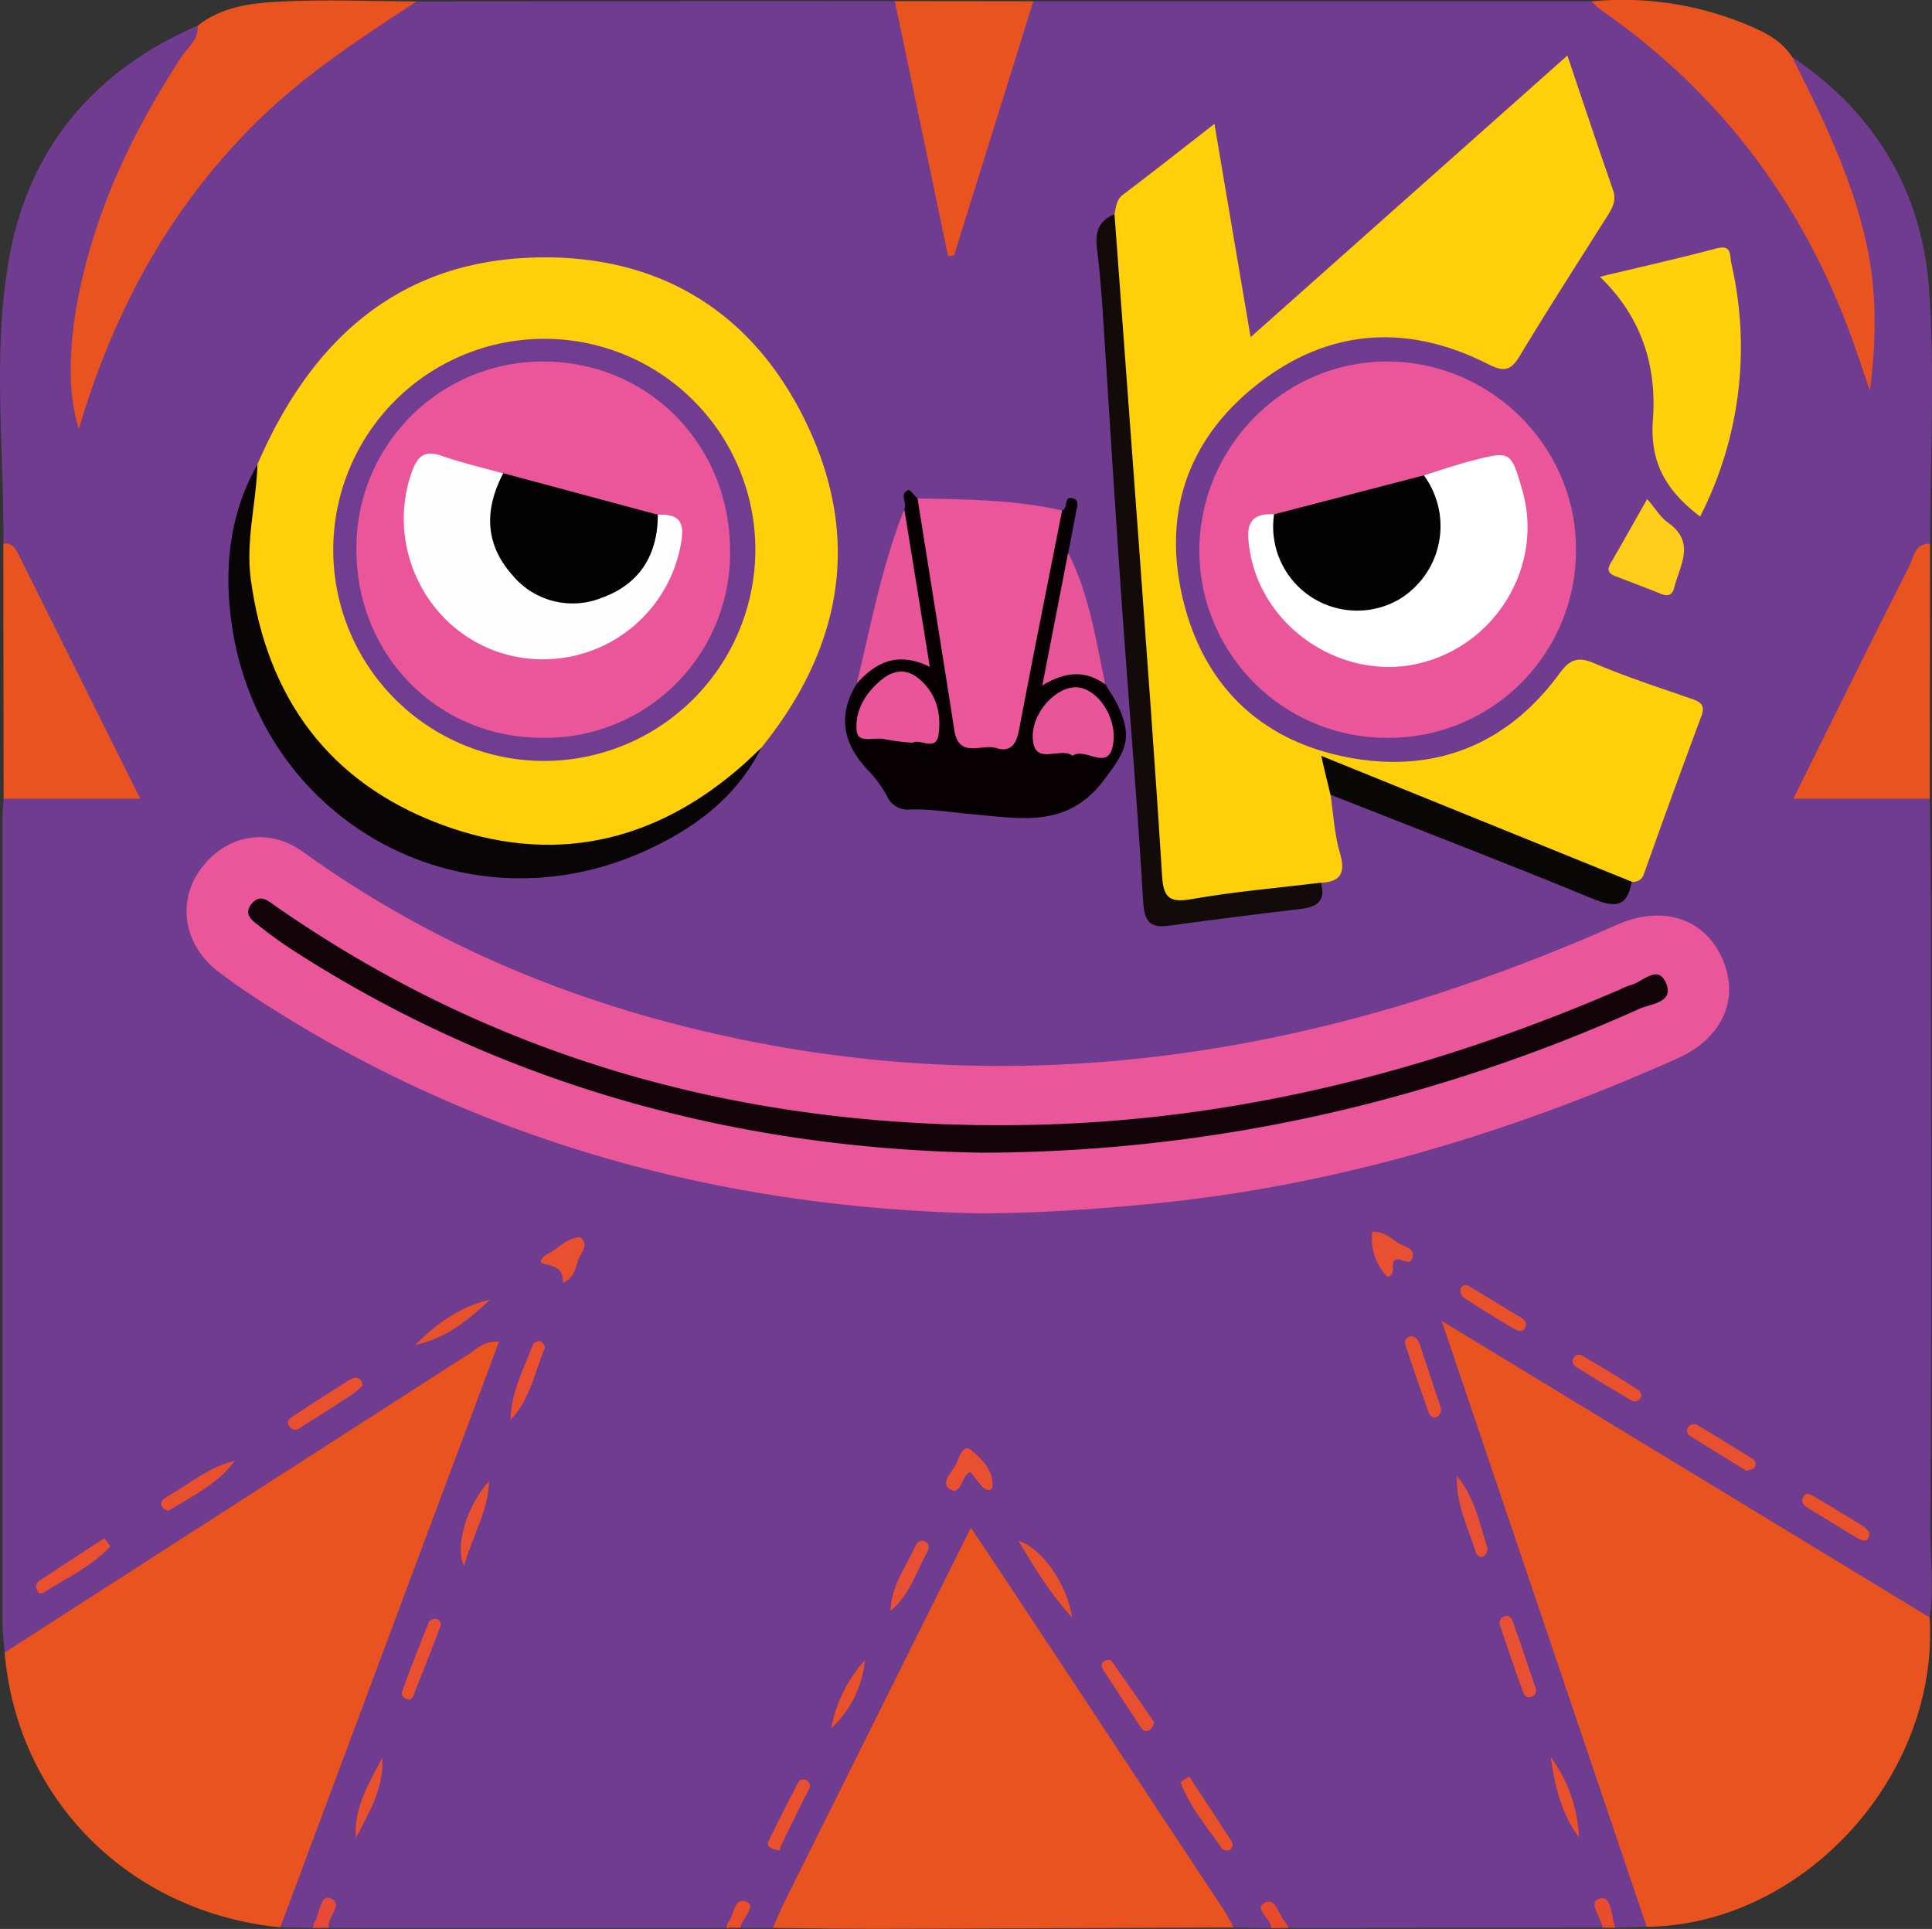 <svg xmlns="http://www.w3.org/2000/svg" viewBox="0 0 347.85 347.28"><rect x="0" y="0" width="347.85" height="347.28" fill="#333333" stroke="none"/><defs><style>.cls-1{fill:#703c8f;}.cls-2{fill:#e9531f;}.cls-3{fill:#e95320;}.cls-4{fill:#e84a38;}.cls-5{fill:#e84b2c;}.cls-6{fill:#e94e2c;}.cls-7{fill:#e94f29;}.cls-8{fill:#ea569a;}.cls-9{fill:#ffd009;}.cls-10{fill:#eb569a;}.cls-11{fill:#ea5699;}.cls-12{fill:#070104;}.cls-13{fill:#090507;}.cls-14{fill:#ffd00c;}.cls-15{fill:#120b0a;}.cls-16{fill:#0a0707;}.cls-17{fill:#e85598;}.cls-18{fill:#fdcd19;}.cls-19{fill:#e75598;}.cls-20{fill:#e85033;}.cls-21{fill:#e9502e;}.cls-22{fill:#e75035;}.cls-23{fill:#e9502f;}.cls-24{fill:#e9512c;}.cls-25{fill:#e95030;}.cls-26{fill:#e9502d;}.cls-27{fill:#e95031;}.cls-28{fill:#e9512b;}.cls-29{fill:#e85030;}.cls-30{fill:#e9512e;}.cls-31{fill:#e9512a;}.cls-32{fill:#e95127;}.cls-33{fill:#e95129;}.cls-34{fill:#13040a;}.cls-35{fill:#703d90;}.cls-36{fill:#fff;}.cls-37{fill:#040304;}.cls-38{fill:#e95598;}.cls-39{fill:#fffeff;}.cls-40{fill:#030203;}</style></defs><g id="Camada_2" data-name="Camada 2"><g id="Camada_1-2" data-name="Camada 1"><path class="cls-1" d="M347.45,143.8c.08,9.29.21,18.58.21,27.87,0,34.53.15,69.06-.13,103.59,0,5.3.7,10.64-.1,15.94-3,.46-4.94-1.61-7.14-2.93-25.9-15.58-51.66-31.39-78.25-47.54.65,2.12,1.2,3.57,1.68,5,10.3,31.41,21.12,62.64,31.62,94,.77,2.29,2.24,4.55,1.15,7.17l-5.65.17a6.94,6.94,0,0,1-.72-.6,7.26,7.26,0,0,1-1.4-2.11c0,.9.58,1.84-.18,2.68L232,347.1a4.63,4.63,0,0,1-1.2-.79c-1.64-2-1.69-.46-1.88.82l-6.78-.09c-2.13-1.2-3.24-3.28-4.54-5.2-13.16-19.53-25.74-39.46-39-58.95-1-1.49-1.77-3.19-3.51-4.48-1.72.89-2.09,2.79-2.84,4.31-9.61,19.49-19.84,38.67-28.82,58.47-1,2.23-1.84,4.69-4.29,5.91l-5.87,0c-.82-3.57-1.68.63-2.51,0l-71.56,0c-1-3.93-1.91-.24-2.87,0L50.46,347c-1.51-2.23,0-4.15.75-6.06,12-31.28,23.54-62.71,35.39-94a3.16,3.16,0,0,0,.24-2.7c-4.43,1.78-8.15,4.78-12.09,7.29C52.12,265.91,29.47,280.35,7,295.09c-1.84,1.21-3.46,3.29-6.17,2.43-.14-2-.39-3.95-.39-5.93q0-71.91,0-143.82c0-1.33.14-2.65.21-4,2.08-2,4.69-1.23,7.11-1.32,4.75-.18,9.53.22,14.12-.23a1.83,1.83,0,0,0,.05-1.75C15.17,127.4,9,114,2.48,100.8A9.22,9.22,0,0,0,.6,97.9c.14-17.21-2-34.58,1.07-51.58C5.24,26.61,17,12.64,35.56,4.64c1.59,2.9-.77,4.69-2,6.62-8.55,13-15.26,26.8-18,42.23-1.25,7-2.38,14.05-1.44,20.35,1.56-6.63,4.65-13.66,8-20.53,10-20.66,25.31-36.67,44.52-49.06A32.18,32.18,0,0,1,75,.26L161.11.2a8.83,8.83,0,0,1,2.22,4.91c2.53,12.18,5.16,24.35,8.08,37.34,4-12.35,7.63-24,11.32-35.7.75-2.36,1.17-4.87,3.32-6.52l100.5,0c4.08,1.27,7.27,4,10.45,6.61C316.48,23,329.79,43.17,336.47,66.42c-.43-2.6-.2-6.38-.16-10.15a55.26,55.26,0,0,0-1.43-11.34c-2-10.36-6.22-19.93-10.95-29.3-.82-1.64-2.77-3.14-1.26-5.38,15,10.05,23.44,24.33,24.66,42,1.06,15.14.19,30.41.17,45.62-5.6,9.77-9.83,20.23-15.1,30.17-2.38,4.49-4.62,9.05-7,14.06,5.75.62,10.87.17,16,.34C343.44,142.55,345.7,142.05,347.45,143.8Z"/><path class="cls-2" d="M296.49,346.91l-36.92-109.1,87.86,53.39C349.16,319.78,324.69,346.53,296.49,346.91Z"/><path class="cls-2" d="M.84,297.52q41.76-26.88,83.55-53.73c1.45-.93,2.73-2.39,5.46-2.26C76.65,276.86,63.55,311.9,50.46,347,23.38,344.32,3.05,324.07.84,297.52Z"/><path class="cls-2" d="M139.15,347.1c.67-1.5,1.28-3,2-4.5,11.11-22.32,22.23-44.64,33.65-67.54,2.45,3.65,4.64,6.9,6.8,10.17q19.44,29.38,38.84,58.79c.63,1,1.11,2,1.66,3q-30.31.12-60.62.24C154.05,347.3,146.6,347.17,139.15,347.1Z"/><path class="cls-2" d="M75,.26C65.37,6.58,55.67,12.87,47.27,20.92,31,36.54,20.57,55.61,14.21,77.19c-2.5-7.54-1.81-19,1.81-31.76S25.51,21.18,32.7,10.2c1.13-1.72,3.12-3.09,2.86-5.56C39.92,1.18,45.26.55,50.42.29,58.61-.14,66.83.23,75,.26Z"/><path class="cls-3" d="M322.67,10.25c5.47,10.91,10.84,21.83,13.44,33.91,1.86,8.64,1.7,17.27.56,26.18-1.15-3.33-2.24-6.67-3.45-10-8.89-24.14-23.7-43.75-44.88-58.48A17.11,17.11,0,0,1,286.55.25,58.15,58.15,0,0,1,315.82,5C318.56,6.21,321,7.67,322.67,10.25Z"/><path class="cls-3" d="M186.05.23,171.77,46l-1.07.1Q165.9,23.15,161.11.2Z"/><path class="cls-3" d="M.6,97.9c1.44-.24,2.12.7,2.65,1.77,7.22,14.45,14.42,28.91,22,44.13H.65Q.62,120.85.6,97.9Z"/><path class="cls-3" d="M347.45,143.8H322.89c1.66-3.34,3.07-6.23,4.51-9.11,5.44-10.94,10.84-21.9,16.38-32.79.81-1.59.94-4.12,3.72-4Q347.47,120.85,347.45,143.8Z"/><path class="cls-4" d="M56.34,347.11a3,3,0,0,1,.23-.93c1-1.51,1.06-5.06,2.77-4.45,2.87,1-.64,3.47-.13,5.37Z"/><path class="cls-5" d="M228.9,347.13c-.09-1.69-3.06-3.43-1.37-4.46,2.16-1.31,2.57,1.95,3.76,3.2a5.66,5.66,0,0,1,.69,1.23Z"/><path class="cls-6" d="M288.54,347.05c-.24-1.86-2.83-4.65-.44-5.26,2.09-.53,2,3.33,2.74,5.29Z"/><path class="cls-7" d="M130.77,347.07a2.68,2.68,0,0,1,.32-.94c1.16-1.33,1-4.81,3.43-3.68,1.64.78-.93,3-1.24,4.63Z"/><path class="cls-8" d="M177,218.47c-46.15-.89-91.27-12.6-131.95-39.44C43,177.66,41,176.23,39,174.68c-5.94-4.73-7.12-12.35-2.9-18.17,4.5-6.19,12.14-7.68,18.46-3.14,24.67,17.77,52.2,28.64,81.91,34.37,39.07,7.53,77.53,4.61,115.51-6.67a336,336,0,0,0,39.13-14.57c8.23-3.61,15.7-1.21,18.94,6s.2,14.38-8.11,18.09c-30.32,13.52-61.77,23-95,26.18C197.76,217.64,188.51,218.35,177,218.47Z"/><path class="cls-9" d="M239.55,143.08c.54,3.52.71,7.15,1.71,10.54s.23,5.17-3.44,5.3c-2.09,2-4.79,2.07-7.41,2.45-5.08.73-10.17,1.44-15.29,1.88-5.47.47-6.71-.5-7.39-6-.6-4.93-.72-9.91-1-14.86-1.27-20.31-3.13-40.58-4.4-60.9C201.61,70.23,201,59,199.74,47.8c-.35-3.14-.65-6.29.92-9.25.29-1.26.29-2.55,1.54-3.5,5.39-4.08,10.69-8.27,16.46-12.75,2.19,13,4.28,25.28,6.51,38.4L282.2,10c2.84,8.42,5.48,16.35,8.23,24.24.64,1.86-.13,3.17-1,4.6-5.31,8.41-10.7,16.77-15.83,25.28-1.66,2.75-2.91,2.84-5.75,1.4-14.31-7.25-28.42-6.41-41.13,3.41s-17.49,23.21-13.75,38.9,14.11,25.57,29.79,28.54c15.43,2.93,28.55-2.19,38-15.09,1.93-2.63,3.36-3.12,6.35-1.84,5.62,2.4,11.46,4.3,17.25,6.3,1.62.56,2.73,1,2,3.1Q301.08,143,296,157.3a2,2,0,0,1-2.25,1.45c-1.55.64-2.94-.06-4.31-.61L238.94,138C240.47,139.29,240.28,141.14,239.55,143.08Z"/><path class="cls-9" d="M46.35,83.62C55.79,61.71,71.25,47.15,96,46.37c22.4-.7,39.52,9.58,49.23,29.91,10,20.88,6.25,40.55-8.19,58.38C129.21,146,117.69,151,104.68,152.78c-27.6,3.73-53.62-14.67-59.85-41.81A48.54,48.54,0,0,1,46.35,83.62Z"/><path class="cls-10" d="M250.26,132.84a33.78,33.78,0,0,1-34.32-33.41c-.13-18.68,15-34.2,33.51-34.34,18.67-.14,34.19,15,34.29,33.55A33.71,33.71,0,0,1,250.26,132.84Z"/><path class="cls-11" d="M165.2,89.74c8.72.15,17.45.22,26,2.16,2.06,3.09.11,6.21-.36,9.11-1.59,9.77-3.41,19.53-5.74,29.16-1.28,5.27-2.76,6.25-8,6-4.52-.21-6.54-1.85-7.21-6.6-1.66-11.78-3.88-23.46-5.65-35.22C164.06,92.68,163.79,91.06,165.2,89.74Z"/><path class="cls-12" d="M165.2,89.74c2.21,13.91,4.45,27.83,6.63,41.75.81,5.15,4.95,2.37,7.54,3.19s3.62-.72,4.1-3.24c2.5-13.2,5.16-26.36,7.76-39.54,1.14-.31.19-2.76,2-2.16,1.22.4.65,1.66.48,2.58-.43,2.41-.91,4.81-1.37,7.21,1.4,5.79-1.15,11.11-2,16.62-.47,3-.71,4.88,3.38,4.08,2.24-.43,4.13.94,5.32,3,.76,1.27,1.62,2.49,2.25,3.83,2.81,6,1.26,8.35-2.57,13.43-6.59,8.73-15.12,6.83-23.6,6.11-3.78-.32-7.54-1-11.35-.85a4,4,0,0,1-4-2.3A22.23,22.23,0,0,0,156.6,139c-4.71-4.77-6-10-2.34-15.92,1.38-3.38,3.81-5.5,7.54-5.4,3.55.1,3.66-1.71,3.15-4.42-.92-4.88-1.49-9.82-2.27-14.72a16,16,0,0,1,.14-6.88c.58-1.11-1-2.71.73-3.43C163.83,88.13,164.63,89.21,165.2,89.74Z"/><path class="cls-13" d="M46.35,83.62c-.19,6.92-2.15,13.69-1.19,20.74,2.9,21.29,14.11,36.5,34.07,44s38.48,3.57,54.58-10.68c1.11-1,2.17-2,3.25-3.05-4.67,9.34-12.7,15-21.87,19-32.57,14-68.38-6-73.47-41.22C40.3,102.58,41.22,92.64,46.35,83.62Z"/><path class="cls-14" d="M306.1,93c-6-4.56-9.09-9.63-8.5-17.36.71-9.44-1.82-18.37-9.54-25.81,7.3-1.76,14.15-3.29,20.94-5.09,2.91-.78,2.39,1.25,2.73,2.72A67,67,0,0,1,306.1,93Z"/><path class="cls-15" d="M200.66,38.55q2.21,29.79,4.4,59.57c1.44,19.86,2.93,39.73,4.17,59.61.25,4.05,1.47,4.82,5.4,4.13,7.67-1.35,15.45-2,23.19-2.94.93,3.14-.56,4.35-3.51,4.71-7.87.94-15.74,1.91-23.59,3-3.59.51-4.68-.51-4.9-4.36-1-17.18-2.49-34.33-3.7-51.5C201,94.94,200,79.07,199,63.2c-.41-6.11-.71-12.24-1.48-18.31C197.08,41.78,197.8,39.77,200.66,38.55Z"/><path class="cls-16" d="M239.55,143.08c-.48-2-1-4-1.66-7l55.89,22.66c-.79,4.66-3.06,4.71-7.06,3.05C271.08,155.35,255.29,149.29,239.55,143.08Z"/><path class="cls-17" d="M162.82,91.68c1.5,9.24,3,18.49,4.59,28.38-5.78-2.84-9.74-.84-13.15,3C156.8,112.54,158.78,101.83,162.82,91.68Z"/><path class="cls-18" d="M296.57,89.84c1.55,1.8,2.41,3.32,3.7,4.22,5.18,3.6,2.12,7.84,1.12,11.9-.27,1.09-1,1.48-2.25,1-2.73-1.14-5.52-2.14-8.27-3.21-2-.77-1.18-1.86-.45-3.09C292.41,97.24,294.31,93.81,296.57,89.84Z"/><path class="cls-19" d="M199,123.22c-3.45-2.51-7-2.44-11.33.18l4.64-23.87C196.13,107,197.3,115.18,199,123.22Z"/><path class="cls-20" d="M276.48,303.91a1.17,1.17,0,0,1-.76,1.56c-.87.39-1.33-.36-1.5-.84-1.45-4-2.8-8-4.16-12.05a1.18,1.18,0,0,1,.79-1.54c.88-.41,1.33.38,1.5.84C273.79,295.87,275.12,299.9,276.48,303.91Z"/><path class="cls-21" d="M42.26,263c-3,4.18-7.6,6.31-11.81,8.93-.21.13-.95-.19-1.17-.5-.66-1,.11-1.55.79-1.94C34,267.24,37.49,264.14,42.26,263Z"/><path class="cls-22" d="M262.32,265.76c3.15,3.78,4.05,8.42,5.47,12.84a1.79,1.79,0,0,1-.66,1.59c-.58.33-1.2-.05-1.45-.83C264.27,274.91,262.1,270.67,262.32,265.76Z"/><path class="cls-23" d="M88.05,266.67c-.11,5.27-2.91,9.67-4.51,15.27C81.84,278.32,84.12,270.93,88.05,266.67Z"/><path class="cls-24" d="M74.78,242.13c3.8-3.84,8.07-6.91,13.44-8.15C84.33,237.67,80.23,241,74.78,242.13Z"/><path class="cls-21" d="M65.3,249.43A19.09,19.09,0,0,1,63.51,251q-4.34,2.84-8.73,5.59c-.79.49-1.68,1.4-2.57.33-1-1.24.3-1.76,1-2.23,3.14-2.1,6.33-4.13,9.53-6.14.68-.43,1.48-.87,2.22-.09C65.16,248.62,65.17,249,65.3,249.43Z"/><path class="cls-23" d="M73.81,306c-1.12-.05-1.67-.78-1.36-1.62,1.51-4.15,3.13-8.27,4.78-12.37a1.37,1.37,0,0,1,1.18-.54,1,1,0,0,1,.83,1.48c-1.56,4.14-3.19,8.25-4.82,12.37C74.31,305.64,74,305.84,73.81,306Z"/><path class="cls-25" d="M207.83,310.11a4.34,4.34,0,0,1-.69,1.25,1.08,1.08,0,0,1-1.69-.31c-2.3-3.44-4.53-6.92-6.79-10.38-.41-.64-.45-1.29.24-1.68.32-.18,1.07-.17,1.22.05C202.71,302.68,205.24,306.36,207.83,310.11Z"/><path class="cls-25" d="M91.92,255.63c.09-4.84,2.29-9,3.94-13.31a1.16,1.16,0,0,1,1.59-.74c.33.16.74.87.63,1.13C96.27,247.11,95.42,252,91.92,255.63Z"/><path class="cls-26" d="M19.87,278.42C16.51,282,12.05,284.07,8,286.64c-.35.22-.94.46-1.25-.21A1.3,1.3,0,0,1,7,284.65c3.91-2.59,7.85-5.15,11.78-7.72Z"/><path class="cls-20" d="M160.34,290c.11-4.49,2.76-7.89,4.48-11.65.28-.62.78-1.14,1.52-.89,1.08.35.95,1.35.59,2C164.92,283,163.83,287.2,160.34,290Z"/><path class="cls-27" d="M247.08,221.76c2.07-.09,3.32,1.15,4.66,2,1,.66,2.92.88,2.61,2.49-.36,1.84-1.81.37-2.76.49-1.73.24.23,2.55-1.81,3.14A9.93,9.93,0,0,1,247.08,221.76Z"/><path class="cls-28" d="M193.05,291.23c-4.31-4.72-6.74-9-9.68-13.8C187.47,278.61,192.08,285.06,193.05,291.23Z"/><path class="cls-29" d="M314.43,264.8c-3.37-2.08-6.73-4.14-10.07-6.24a1.08,1.08,0,0,1-.36-1.67,1.28,1.28,0,0,1,1.78-.22c3.25,1.94,6.48,3.91,9.68,5.94a1.08,1.08,0,0,1,.38,1.66C315.57,264.57,315,264.6,314.43,264.8Z"/><path class="cls-25" d="M174.71,265c-1.77.73-1.52,4.5-3.78,3.06-1.71-1.09.63-3.14,1.29-4.65.48-1.11,1.18-3.62,2.76-2.26,1.84,1.58,4,3.67,3.7,6.55-.09.91-1.32.6-1.93-.14S175.34,265.82,174.71,265Z"/><path class="cls-28" d="M68.84,316.47c.3,5.44-2.39,9.88-4.76,14.42C63.66,325.42,66.47,321,68.84,316.47Z"/><path class="cls-30" d="M254.11,240.58c.92.06,1.31.83,1.56,1.59,1.22,3.6,2.36,7.23,3.59,10.82.3.91.29,1.64-.58,2.09s-1.31-.4-1.49-.89Q255,248.13,253,242C252.84,241.38,253.19,240.7,254.11,240.58Z"/><path class="cls-26" d="M295.58,251.3c-.54,1.14-1.26,1.21-2.07.72-3.23-1.93-6.46-3.86-9.64-5.87-.45-.29-1.05-.91-.54-1.63a1.12,1.12,0,0,1,1.65-.41c3.34,2,6.71,4,10,6.13C295.33,250.44,295.43,251,295.58,251.3Z"/><path class="cls-31" d="M284.3,330.85c-3.18-4.33-4.37-9.33-5.09-14.5A26.31,26.31,0,0,1,284.3,330.85Z"/><path class="cls-29" d="M101.33,231c.15-3-1.92-3-3.75-3.6-.57-.19.25-1.21.75-1.48,2-1,3.53-2.95,6-3.18a.61.61,0,0,1,.41.24c1.23,1.38-.11,2.53-.52,3.61C103.62,228,103.64,229.92,101.33,231Z"/><path class="cls-28" d="M336.57,275.94c0,1.58-.93,1.68-1.95,1.08-3.09-1.81-6.13-3.72-9.2-5.58-.82-.49-1.19-1.15-.7-2s1.24-.39,1.72-.11c3.1,1.8,6.15,3.68,9.19,5.57A4.64,4.64,0,0,1,336.57,275.94Z"/><path class="cls-32" d="M214.12,319.85c2.54,3.87,5.09,7.73,7.6,11.62a1.06,1.06,0,0,1-.43,1.63,1.4,1.4,0,0,1-1.31-.32c-2.65-3.89-5.8-7.52-7.44-11.95Z"/><path class="cls-31" d="M274.75,238.3c-.05,1.59-1.21,1.5-2,1-3.12-1.79-6.17-3.7-9.19-5.66a1.84,1.84,0,0,1-.61-1.63,1.08,1.08,0,0,1,1.66-.37q4.85,2.9,9.65,5.84C274.46,237.65,274.57,238,274.75,238.3Z"/><path class="cls-24" d="M140.38,333.16c-1.94-.24-2.34-1-2.07-1.52,1.69-3.55,3.49-7.06,5.31-10.55a1.11,1.11,0,0,1,1.63-.55,1.19,1.19,0,0,1,.33,1.7q-2.45,4.85-4.79,9.72A5.4,5.4,0,0,0,140.38,333.16Z"/><path class="cls-33" d="M149.66,311.16a25.11,25.11,0,0,1,6.06-12.26A19.12,19.12,0,0,1,149.66,311.16Z"/><path class="cls-34" d="M176.71,207.53C133.79,206.82,91,195.9,52.31,170.8c-2.22-1.44-4.33-3.06-6.41-4.7-1.12-.88-1.76-2-.57-3.4s2.3-1,3.5-.13l.81.58c40.78,28.39,86.37,40.32,135.64,39.38,37.16-.71,72.45-9.72,106.43-24.4a10.72,10.72,0,0,1,1.83-.76c2.16-.52,4.9-3.79,6.38-.47,1.64,3.65-2.71,3.79-4.77,4.73a298.83,298.83,0,0,1-39.59,14.56A283.64,283.64,0,0,1,176.71,207.53Z"/><path class="cls-35" d="M97.88,137A38,38,0,1,1,136,98.7,38.08,38.08,0,0,1,97.88,137Z"/><path class="cls-36" d="M256.36,85.58c2.83-.87,5.64-1.85,8.5-2.59,7.13-1.87,7.19-1.79,9.21,5.21,4,13.78-4.94,28.37-19.18,31.37-13.59,2.86-27.67-6.73-29.86-20.39-.55-3.46-.9-6.9,4.36-6.58,1.12,1.72,1.1,3.79,1.65,5.69,2,6.79,9,11.29,15.7,9.94a13.7,13.7,0,0,0,11.07-14.89C257.62,90.68,256,88.32,256.36,85.58Z"/><path class="cls-37" d="M256.36,85.58A15.4,15.4,0,0,1,251.75,108,15.12,15.12,0,0,1,229.39,92.6Z"/><path class="cls-38" d="M164.3,133.73a44.52,44.52,0,0,1-5.05-.65c-1.74-.43-4.77.87-5-1.45-.39-3.72,1.65-7,4.61-9.36,2-1.6,4.25-1.91,6.36-.25,3.3,2.59,4.29,6.29,3.77,10.17C168.55,135.42,165.71,132.9,164.3,133.73Z"/><path class="cls-17" d="M193.12,136.06c-2.24-1.72-6.89,2-7.17-3.1-.25-4.77,4.35-9.47,8-9.22,3.51.24,7.08,5.09,6.51,9.89C199.8,139.31,195.42,134.39,193.12,136.06Z"/><path class="cls-10" d="M131.44,99.19a33.24,33.24,0,0,1-33.8,33.64c-18.88,0-33.51-14.89-33.47-34A33.54,33.54,0,0,1,98,65.09C116.79,65.18,131.47,80.13,131.44,99.19Z"/><path class="cls-39" d="M118.44,92.67c4.79-.23,4.78,2.32,4,6.07a25.23,25.23,0,0,1-31.59,19c-13.94-4-21.58-19.28-16.65-32.91,1.1-3,2.45-3.77,5.44-2.73,3.6,1.26,7.33,2.11,11,3.14.64,1.5,0,2.91-.31,4.35-1.82,8,2.08,15,9.51,17.13,7,2,14.1-2.16,16.7-9.62C117,95.55,116.79,93.68,118.44,92.67Z"/><path class="cls-40" d="M118.44,92.67c0,7.19-3.25,12.47-10,14.92a14.07,14.07,0,0,1-16.21-4.08c-5-5.62-5-11.87-1.62-18.32Z"/></g></g></svg>